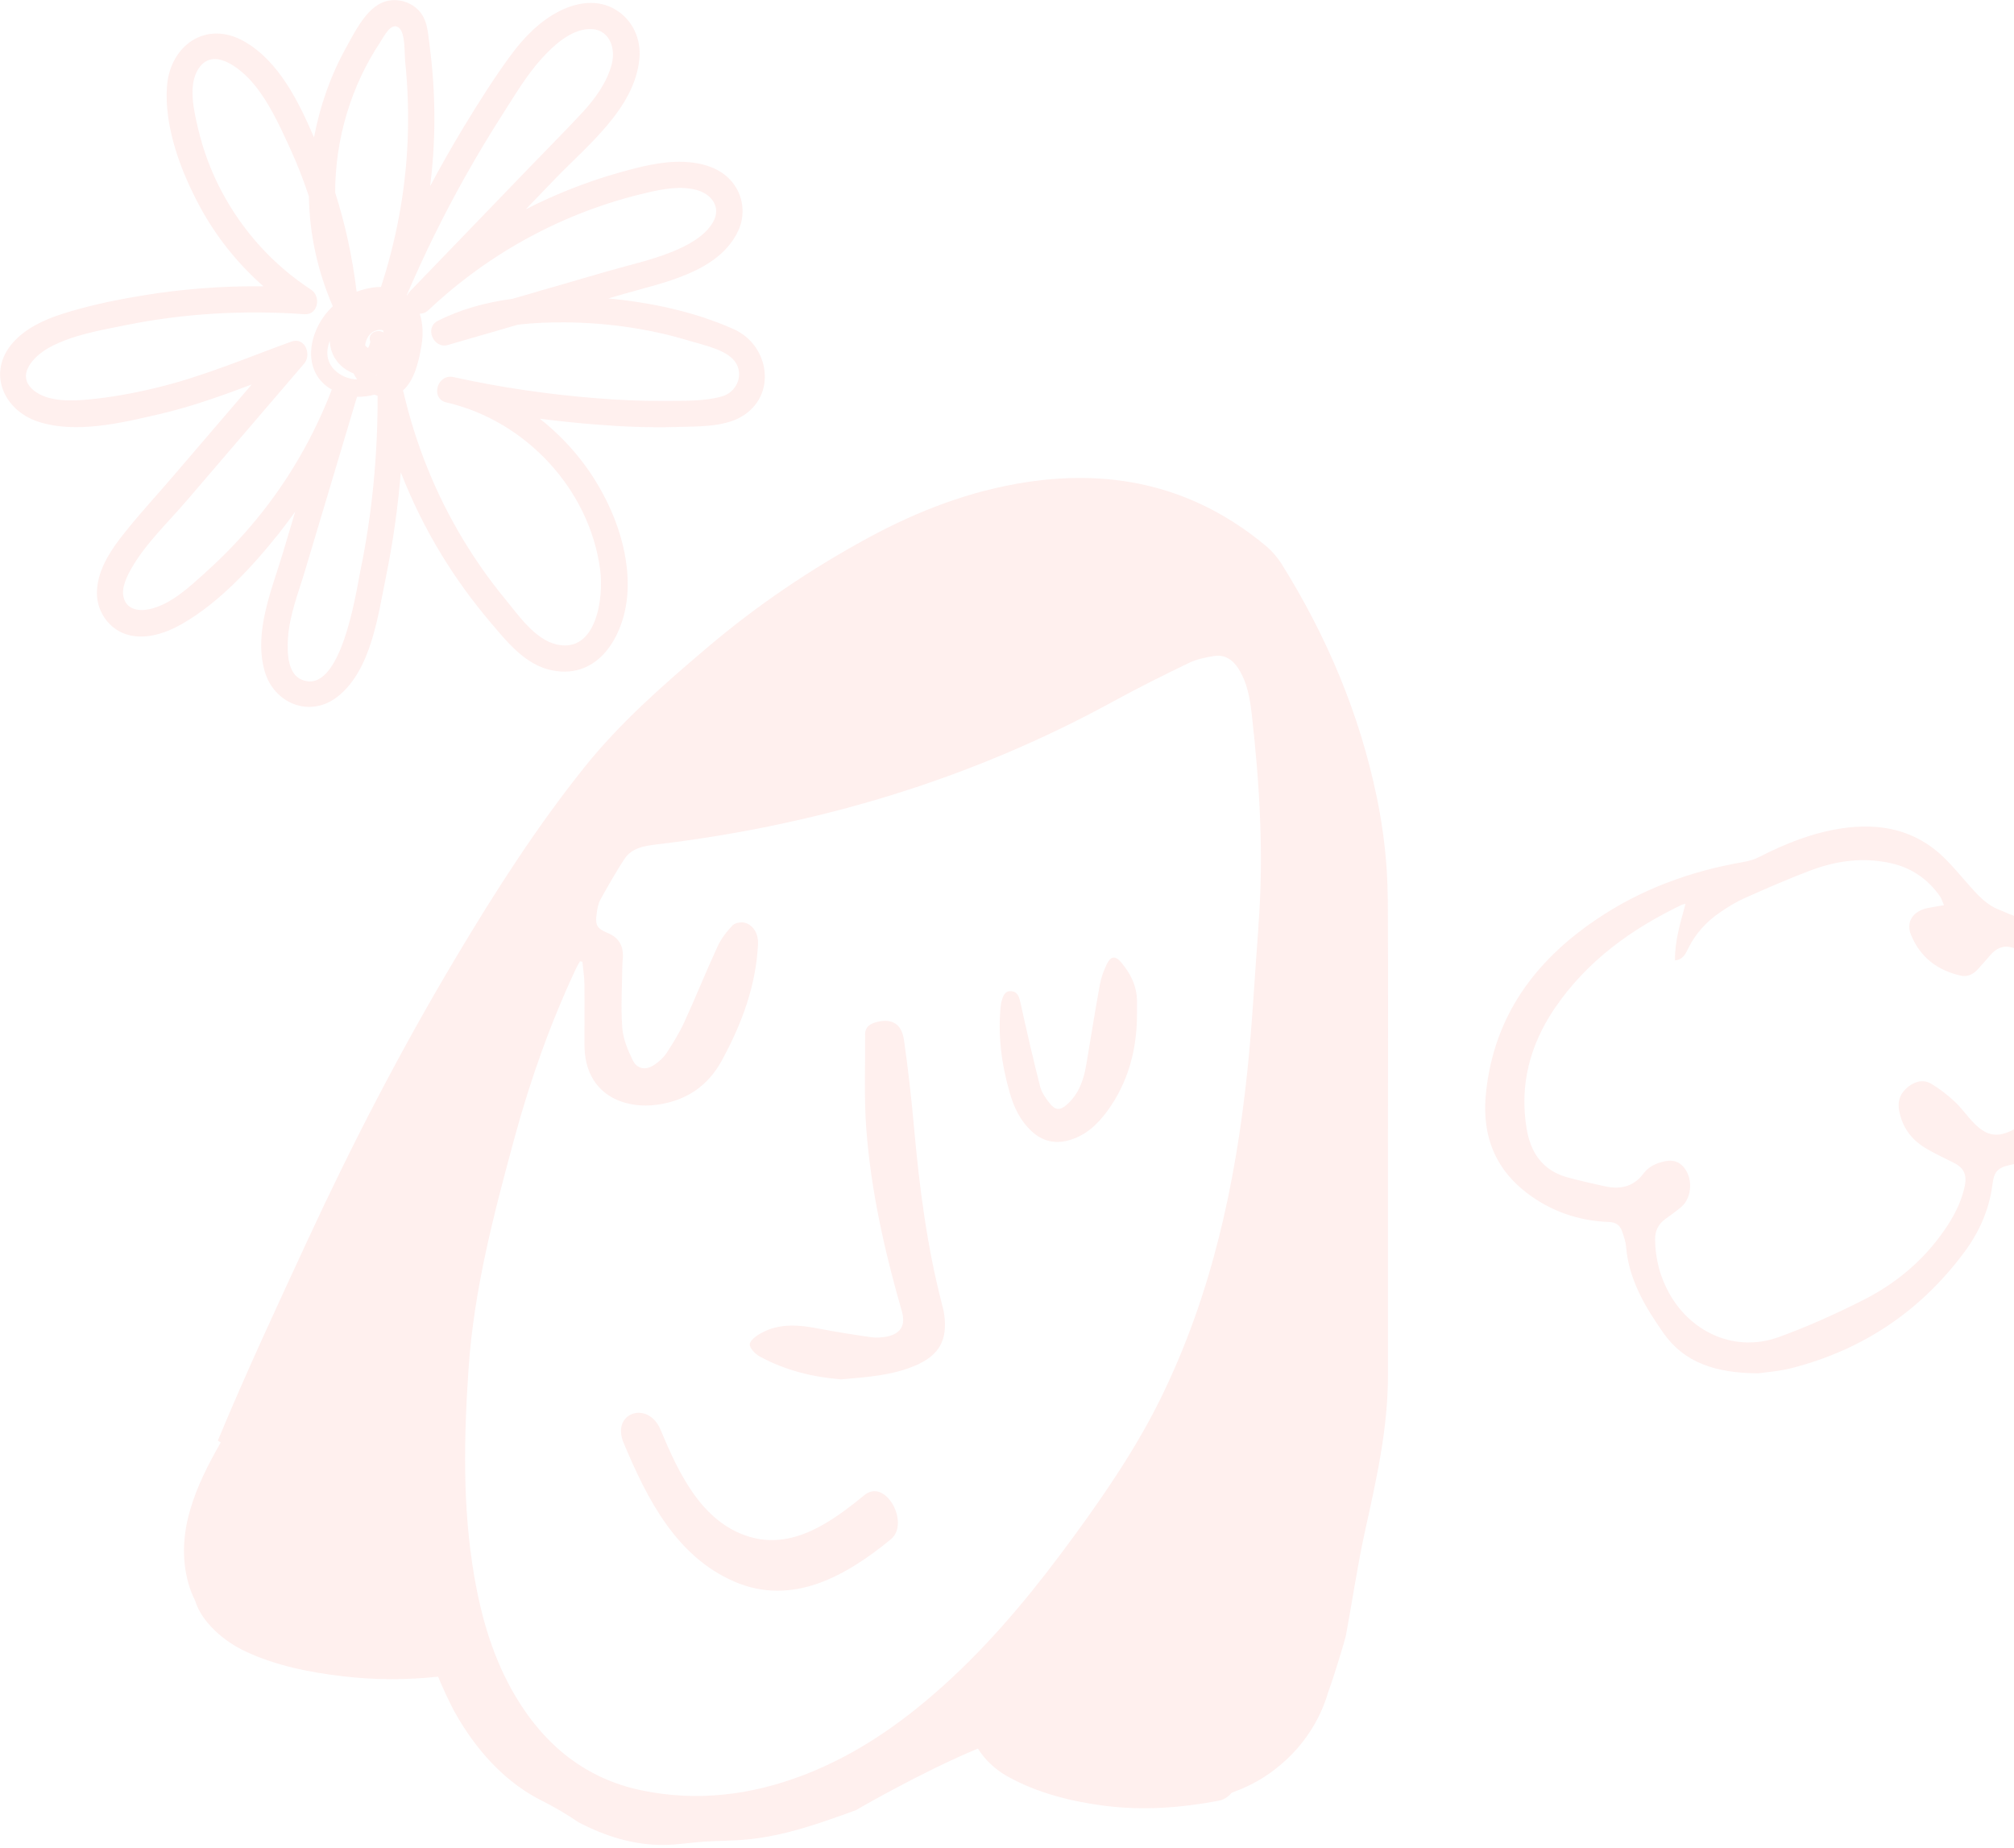 <svg width="655" height="601" viewBox="0 0 655 601" fill="none" xmlns="http://www.w3.org/2000/svg">
<g opacity="0.15">
<path d="M676.84 312.73C674.96 307.07 670.77 303.53 665.11 301.56C659.84 299.73 654.58 297.83 649.48 295.59C647.2 294.59 645.08 292.91 643.33 291.12C639.49 287.17 636.15 282.73 632.21 278.9C622.84 269.8 611.36 267.53 598.82 269.44C589.43 270.87 580.73 274.32 572.33 278.63C570.7 279.47 568.86 280.04 567.06 280.35C549.74 283.3 533.57 289.26 519 299.15C499.21 312.58 486.1 330.27 483.34 354.82C481.61 370.18 486.81 381.9 499.73 390.2C506.86 394.77 514.76 397.12 523.22 397.42C525.41 397.5 526.81 398.39 527.49 400.32C528.09 402 528.7 403.75 528.84 405.51C529.75 416.22 535.08 425.09 540.97 433.51C547.8 443.28 558.05 446.55 571.8 446.65C574.05 446.31 578.58 446.01 582.89 444.89C605.95 438.94 624.64 426.36 638.84 407.24C643.68 400.72 646.94 393.44 647.98 385.28C648.52 381.03 649.62 379.81 653.76 378.86C654.23 378.75 654.71 378.69 655.18 378.56C666.39 375.49 673.3 367.8 677.39 357.36C683.23 342.45 681.74 327.51 676.84 312.72V312.73ZM668.3 350.52C665.98 357.83 661.84 363.78 654.84 367.4C649.8 370.01 646.34 369.59 642.27 365.57C639.97 363.29 638.12 360.54 635.76 358.33C633.42 356.14 630.84 354.12 628.09 352.48C625.54 350.96 622.83 351.67 620.55 353.49C618.25 355.34 617.09 357.73 617.58 360.77C618.47 366.32 621.43 370.5 626.17 373.36C629.06 375.1 632.13 376.55 635.16 378.03C638.54 379.69 639.76 381.84 639.01 385.57C637.71 392.02 634.4 397.51 630.49 402.67C623.88 411.37 615.48 418.04 605.83 422.89C596.91 427.37 587.75 431.53 578.36 434.91C564.81 439.79 550.55 433.88 543.17 421.16C539.95 415.6 538.35 409.61 538.27 403.17C538.24 400.38 539.27 398.21 541.47 396.56C543.24 395.23 545.08 393.99 546.76 392.56C550.54 389.35 550.65 382.43 547.03 379.02C545.49 377.56 543.61 377.26 541.62 377.65C538.84 378.2 536.25 379.33 534.54 381.63C531.1 386.24 526.59 386.94 521.41 385.71C517.45 384.77 513.45 383.97 509.54 382.85C501.63 380.6 497.78 374.82 496.49 367.07C494.12 352.76 497.61 339.74 505.64 327.91C516.03 312.61 530.48 302.17 546.95 294.27C547.19 294.15 547.47 294.13 548.18 293.94C546.53 300.14 544.63 305.97 544.76 312.35C547.43 312.08 548.22 310.11 549.07 308.4C551.43 303.63 554.9 299.83 559.23 296.84C561.78 295.08 564.45 293.41 567.26 292.15C574.44 288.95 581.64 285.79 589 283.03C597.41 279.87 606.13 278.73 615.06 280.76C621.69 282.26 626.93 285.88 630.85 291.39C631.41 292.18 631.69 293.19 632.23 294.41C630.91 294.63 629.98 294.76 629.06 294.94C627.78 295.2 626.45 295.34 625.25 295.81C621.59 297.23 620.02 300.39 621.49 304C624.48 311.34 630.13 315.64 637.79 317.32C639.92 317.78 641.74 316.84 643.18 315.29C644.64 313.72 646.01 312.07 647.44 310.47C649.34 308.34 651.59 307.33 654.48 308.2C655.8 308.6 657.18 308.79 658.51 309.16C664.52 310.79 668.23 314.33 669.33 320.79C671.04 330.81 671.44 340.73 668.32 350.52H668.3Z" fill="#FF978C"/>
<path d="M364.671 313.04C362.711 310.72 361.241 310.9 359.921 313.66C358.921 315.75 358.1 318.02 357.69 320.29C356.11 328.96 354.741 337.66 353.271 346.34C352.441 351.22 350.871 355.77 347.061 359.18C344.761 361.23 343.251 361.19 341.331 358.77C340.041 357.15 338.761 355.29 338.261 353.34C335.991 344.44 333.941 335.47 331.961 326.5C331.511 324.45 331.091 322.43 328.711 322.36C326.501 322.3 326.101 324.41 325.601 326.13C325.561 326.28 325.551 326.45 325.531 326.61C324.411 336.4 325.691 345.97 328.381 355.37C329.751 360.17 331.871 364.61 335.651 368.04C339.011 371.09 342.921 372.08 347.341 370.93C352.891 369.48 356.841 365.82 360.091 361.38C367.041 351.9 369.811 341.09 369.781 329.46C369.781 328.16 369.791 326.87 369.781 325.57C369.721 320.72 367.701 316.63 364.661 313.04H364.671Z" fill="#FF978C"/>
<path d="M91.07 172.98C92.78 170.83 94.42 168.62 96.01 166.4C94.67 170.9 93.32 175.39 91.98 179.89C88.4 191.84 82.54 205.35 86.01 218.05C88.95 228.8 100.83 233.73 109.93 226.46C120.71 217.84 122.92 200.25 125.5 187.68C127.81 176.43 129.4 165.05 130.35 153.61C134 162.97 138.46 172.01 143.7 180.58C148.38 188.23 153.68 195.52 159.48 202.36C164.94 208.8 170.86 216.3 179.6 218.03C194.67 221.02 202.85 206.86 203.98 193.81C205.26 179.04 198.92 163.17 190.33 151.44C186.1 145.68 181.11 140.53 175.54 136.17C181.75 136.97 187.98 137.61 194.2 138.1C202.77 138.77 211.38 139.13 219.98 138.87C226.56 138.67 235.15 138.97 241.03 135.58C252.93 128.71 250.24 112.23 238.61 107.05C225.84 101.35 211.78 98.4 197.85 97.06C199.54 96.57 201.22 96.08 202.91 95.59C215.64 91.9 233.8 88.57 240.09 75.04C242.56 69.73 241.74 63.49 237.95 59.01C234.09 54.46 228.07 52.86 222.31 52.64C215.11 52.36 207.82 54.33 200.95 56.27C193.34 58.42 185.92 61.17 178.7 64.38C176.08 65.55 173.5 66.79 170.96 68.1C174.2 64.74 177.43 61.39 180.67 58.03C191.05 47.26 206.52 35.12 207.95 18.99C208.51 12.63 205.79 6.57 200.27 3.19C194.55 -0.32 187.81 0.69 182.06 3.56C175.55 6.82 170.25 12.32 166 18.13C160.6 25.5 155.69 33.29 150.95 41.09C147.08 47.47 143.4 53.95 139.9 60.53C140.3 57.27 140.63 54 140.85 50.72C141.41 42.54 141.41 34.33 140.85 26.15C140.58 22.16 140.16 18.19 139.64 14.22C139.19 10.86 139.05 7.32 137.04 4.46C134.17 0.36 128.32 -1.16 123.82 1.07C118.64 3.64 115.24 10.66 112.55 15.51C107.5 24.62 104.03 34.51 102.13 44.72C97.09 32.91 90.54 19.78 79.43 13.47C66.97 6.39 55.19 14.85 54.29 28.29C53.41 41.42 58.86 55.81 64.99 67.17C70.3 77.01 77.34 85.77 85.68 93.12C72.31 92.96 58.96 94 45.74 96.21C37.07 97.66 28.3 99.49 19.92 102.2C14.21 104.05 8.29 106.83 4.25 111.39C-4.31 121.03 1.07 133.44 12.45 137.15C24.73 141.15 39.63 137.52 51.78 134.7C62.07 132.32 72 128.76 81.88 125.04C73.4 134.93 64.92 144.83 56.44 154.72C50.59 161.55 44.38 168.2 38.91 175.33C35.08 180.32 31.49 186.47 31.52 192.97C31.54 198.99 35.49 204.64 41.33 206.38C47.38 208.18 53.93 205.93 59.2 202.92C71.54 195.86 82.34 184 91.1 172.99L91.07 172.98ZM117.25 185.39C115.88 192.08 110.97 226.54 98.05 221.03C93.33 219.02 93.4 211.69 93.66 207.5C94.12 200.09 97.03 192.85 99.14 185.79C104.76 166.98 110.39 148.18 116.01 129.37C116.05 129.25 116.07 129.14 116.1 129.03C118.03 129.09 119.95 128.85 121.8 128.34C122.13 128.48 122.46 128.61 122.81 128.71C122.86 147.75 121.09 166.73 117.26 185.39H117.25ZM107.25 110.82C107.45 116.14 110.82 119.83 114.97 121.43C115.32 122.11 115.71 122.77 116.15 123.41C114.1 123.33 112.09 122.76 110.31 121.55C106.13 118.73 105.77 114.66 107.26 110.82H107.25ZM122.3 122.18C122.3 122.18 122.23 122.11 122.19 122.08C122.4 122.04 122.62 122 122.83 121.94C122.66 122.02 122.48 122.1 122.3 122.18ZM120.45 111.12C120.26 112 120.01 112.69 119.7 113.2C119.36 112.96 119.05 112.67 118.76 112.35C118.8 111.98 118.85 111.63 118.93 111.31C119.48 109.2 121.01 107.46 123.26 107.28C123.75 107.24 124.18 107.3 124.56 107.41C124.67 107.66 124.76 107.92 124.83 108.19C122.8 106.84 119.36 108.33 120.44 111.12H120.45ZM210.77 62.58C215.83 61.43 221.3 60.42 226.43 61.75C231.29 63.01 234.67 67.28 231.95 72.16C229.31 76.89 223.42 79.95 218.58 81.9C211.66 84.69 204.16 86.31 197 88.39C186.89 91.32 176.78 94.25 166.67 97.19C158.19 98.31 149.91 100.53 142.34 104.38C138 106.59 141.02 113.54 145.64 112.2C153.22 110 160.8 107.8 168.38 105.61C173.61 104.98 178.9 104.79 184.05 104.84C197.77 104.97 211.57 106.96 224.7 110.98C229.16 112.35 237.07 113.88 239.5 118.32C241.82 122.56 239.29 127.65 234.83 128.92C228.96 130.6 221.95 130.34 215.9 130.39C208.66 130.45 201.42 130.11 194.21 129.54C178.52 128.31 162.87 126.04 147.5 122.65C142.14 121.47 139.85 129.67 145.22 130.9C170.9 136.77 191.81 159.13 195.21 185.44C196.35 194.27 194.09 212.46 181.13 209.63C173.96 208.07 168.44 199.85 164.02 194.5C159.11 188.54 154.67 182.19 150.68 175.59C141.66 160.67 135.17 144.47 131.21 127.5C131.17 127.32 131.1 127.16 131.04 126.99C134.9 123.64 136.26 117.08 137.05 112.52C137.64 109.1 137.61 105.34 136.51 102.04C137.48 102.04 138.48 101.68 139.39 100.82C159.32 82.01 184.03 68.69 210.78 62.59L210.77 62.58ZM151.35 57.33C155.16 50.55 159.16 43.88 163.35 37.33C167.33 31.12 171.24 24.44 176.23 18.97C180.02 14.81 185.38 9.83 191.32 9.45C197.94 9.02 200.4 15.33 198.96 20.85C197.4 26.87 193.42 32.29 189.24 36.78C183.81 42.6 178.19 48.25 172.67 53.97C159.56 67.57 146.44 81.17 133.33 94.76C132.92 95.18 132.63 95.63 132.43 96.08C132.39 96.05 132.34 96.01 132.3 95.97C137.95 82.76 144.32 69.85 151.35 57.32V57.33ZM123.72 13.61C124.72 12.11 127.13 7.07 129.66 8.95C131.9 10.62 131.49 17.28 131.78 20C132.68 28.73 132.94 37.54 132.55 46.31C131.84 62.33 128.87 78.1 123.91 93.33C121.24 93.33 118.51 93.92 115.98 94.9C114.65 83.93 112.36 73.14 109 62.65C108.99 45.35 114.11 28.01 123.73 13.6L123.72 13.61ZM66.65 186.38C61.43 191.03 55.54 196.65 48.48 198.15C45.02 198.88 41.17 198.23 40.19 194.25C39.42 191.15 41.26 187.46 42.73 184.88C47.33 176.81 54.61 169.94 60.63 162.92C73.4 148.03 86.16 133.14 98.93 118.24C101.45 115.3 99.13 109.5 94.77 111.09C80.66 116.23 66.72 122.15 52.12 125.8C44.31 127.75 36.24 129.28 28.22 129.98C22.81 130.46 15.44 130.63 10.96 126.97C4.88 122 11.09 115.75 15.94 113.07C23.41 108.95 32.65 107.41 40.92 105.74C60.03 101.88 79.58 100.81 99.01 102.19C103.5 102.51 104.47 96.38 101.17 94.22C88.88 86.2 78.9 75.15 72.04 62.18C68.62 55.73 66.07 48.86 64.4 41.75C63.07 36.06 61.05 27.62 64.58 22.29C69.37 15.06 78.08 22.25 81.88 26.58C87.2 32.64 90.83 40.62 94.17 47.87C96.56 53.07 98.66 58.41 100.46 63.86C100.65 76.15 103.31 88.27 108.24 99.61C100.23 107.11 97.64 120.88 107.93 126.72C107.87 126.83 107.82 126.95 107.77 127.07C101.96 142.07 93.79 156.24 83.58 168.68C78.4 175 72.74 180.91 66.64 186.35L66.65 186.38Z" fill="#FF978C"/>
<path d="M306.31 424.03C301.48 405.34 299.02 386.29 297.3 367.1C296.43 357.44 295.36 347.8 293.99 338.2C293.21 332.72 289.68 330.95 284.41 332.61C282.48 333.22 281.35 334.38 281.36 336.45C281.44 346.64 280.98 356.86 281.73 367C283.24 387.29 287.73 407.08 293.34 426.61C294.61 431.03 292.84 433.93 288.24 434.73C286.67 435 284.99 435.14 283.42 434.92C277.67 434.09 271.93 433.2 266.22 432.1C259.83 430.87 253.51 430.28 247.55 433.57C246.02 434.41 243.93 435.89 243.85 437.19C243.77 438.47 245.64 440.38 247.11 441.18C255.53 445.8 264.69 447.89 273.46 448.61C282.21 447.88 290.22 447.31 297.7 444.11C305.44 440.79 308.2 435.88 307.09 427.57C306.93 426.37 306.61 425.2 306.31 424.02V424.03Z" fill="#FF978C"/>
<path d="M281.07 486.299C270.53 494.939 257.76 504.219 243.4 499.709C227.96 494.869 220.58 478.749 214.83 465.009C210.78 455.339 198.68 459.409 202.81 469.249C210.38 487.339 219.91 506.299 238.96 514.439C257.81 522.499 275.25 512.489 289.73 500.619C296.01 495.469 288.09 480.539 281.08 486.289L281.07 486.299Z" fill="#FF978C"/>
<path d="M451.319 292.02C451.249 281.01 449.989 270.07 447.759 259.26C442.149 232.13 431.529 207.04 416.919 183.59C415.529 181.36 413.739 179.26 411.729 177.58C389.029 158.62 362.849 152.39 333.919 156.8C315.579 159.59 298.489 166.15 282.279 174.96C263.619 185.11 246.079 196.95 229.869 210.73C215.729 222.75 201.719 234.99 190.119 249.48C174.529 268.94 161.079 289.94 148.309 311.35C130.569 341.08 114.649 371.79 100.119 403.19C90.099 424.84 79.999 446.49 70.849 468.52C71.159 468.72 71.469 468.94 71.789 469.14C63.839 483.02 56.769 498.45 61.209 514.72C61.779 516.82 62.559 518.76 63.459 520.59C65.669 527.78 73.089 533.97 79.939 537.14C89.919 541.77 100.589 543.89 111.459 545.17C121.709 546.38 131.989 546.42 142.229 545.33C142.319 545.33 142.399 545.33 142.489 545.32C143.999 548.99 145.699 552.58 147.499 556.12C152.549 565.36 161.619 578.23 175.849 585.44C180.839 587.96 184.829 590.38 188.109 592.64C196.759 597.14 205.899 600.12 215.989 600.02C220.339 599.98 224.669 599.24 229.019 598.96C233.779 598.65 238.569 598.69 243.309 598.22C255.489 597.02 266.899 592.87 278.299 588.75C278.299 588.75 299.999 576.11 318.049 568.69C320.329 572.36 323.709 575.52 327.579 577.69C337.299 583.13 348.379 585.91 359.349 587.31C371.689 588.88 384.119 587.97 396.309 585.66C398.029 585.33 399.469 584.37 400.569 583.07C404.499 581.63 408.199 579.86 411.409 577.75C421.359 571.23 428.639 561.65 431.899 550.52C433.709 545.62 437.459 533.33 437.749 531.76C439.859 520.41 441.499 508.96 443.989 497.69C447.659 481.09 451.399 464.54 451.389 447.41C451.389 422.89 451.389 398.36 451.389 373.83C451.389 346.55 451.509 319.28 451.339 292L451.319 292.02ZM409.299 301.13C408.079 316.94 407.299 332.79 405.649 348.55C401.789 385.33 393.999 421.12 377.569 454.62C369.769 470.52 359.869 485.08 349.469 499.34C337.389 515.91 324.519 531.81 309.459 545.81C295.249 559.02 279.729 570.23 261.469 577.27C244.309 583.88 226.599 586.03 208.589 582.27C190.499 578.49 177.179 567.65 167.769 551.9C160.489 539.72 156.579 526.34 154.209 512.47C150.389 490.14 150.859 467.7 152.379 445.19C154.129 419.27 160.709 394.36 167.489 369.48C172.579 350.83 179.069 332.65 187.269 315.12C187.669 314.27 188.159 313.47 188.609 312.64C188.879 312.69 189.149 312.74 189.409 312.79C189.639 315.18 190.039 317.56 190.069 319.95C190.159 326.59 190.069 333.22 190.089 339.86C190.149 356.2 203.189 360.86 214.019 359.25C223.359 357.86 230.289 353.16 234.839 344.75C241.269 332.88 245.919 320.51 246.529 306.87C246.659 303.92 245.179 301.04 242.429 300.16C241.209 299.77 239.119 300.08 238.299 300.93C236.369 302.92 234.569 305.24 233.409 307.74C229.649 315.88 226.319 324.21 222.589 332.36C220.979 335.87 218.929 339.19 216.819 342.43C215.829 343.94 214.369 345.25 212.859 346.29C210.139 348.16 207.259 347.8 205.809 344.87C204.159 341.54 202.629 337.83 202.369 334.18C201.869 327.44 202.329 320.63 202.399 313.85C202.409 312.96 202.549 312.08 202.579 311.19C202.709 307.46 201.159 304.89 197.609 303.43C194.099 301.99 193.499 300.83 194.059 297.04C194.279 295.53 194.529 293.92 195.249 292.61C197.699 288.17 200.219 283.77 202.969 279.52C205.519 275.6 209.679 275.1 213.989 274.58C266.199 268.29 315.729 253.46 361.989 228.16C370.059 223.74 378.309 219.63 386.599 215.63C389.089 214.43 391.959 213.83 394.719 213.37C398.309 212.78 400.969 214.58 402.829 217.55C405.609 221.99 406.509 227.06 407.079 232.1C409.689 255.05 411.049 278.04 409.269 301.14L409.299 301.13Z" fill="#FF978C"/>
</g>
</svg>
